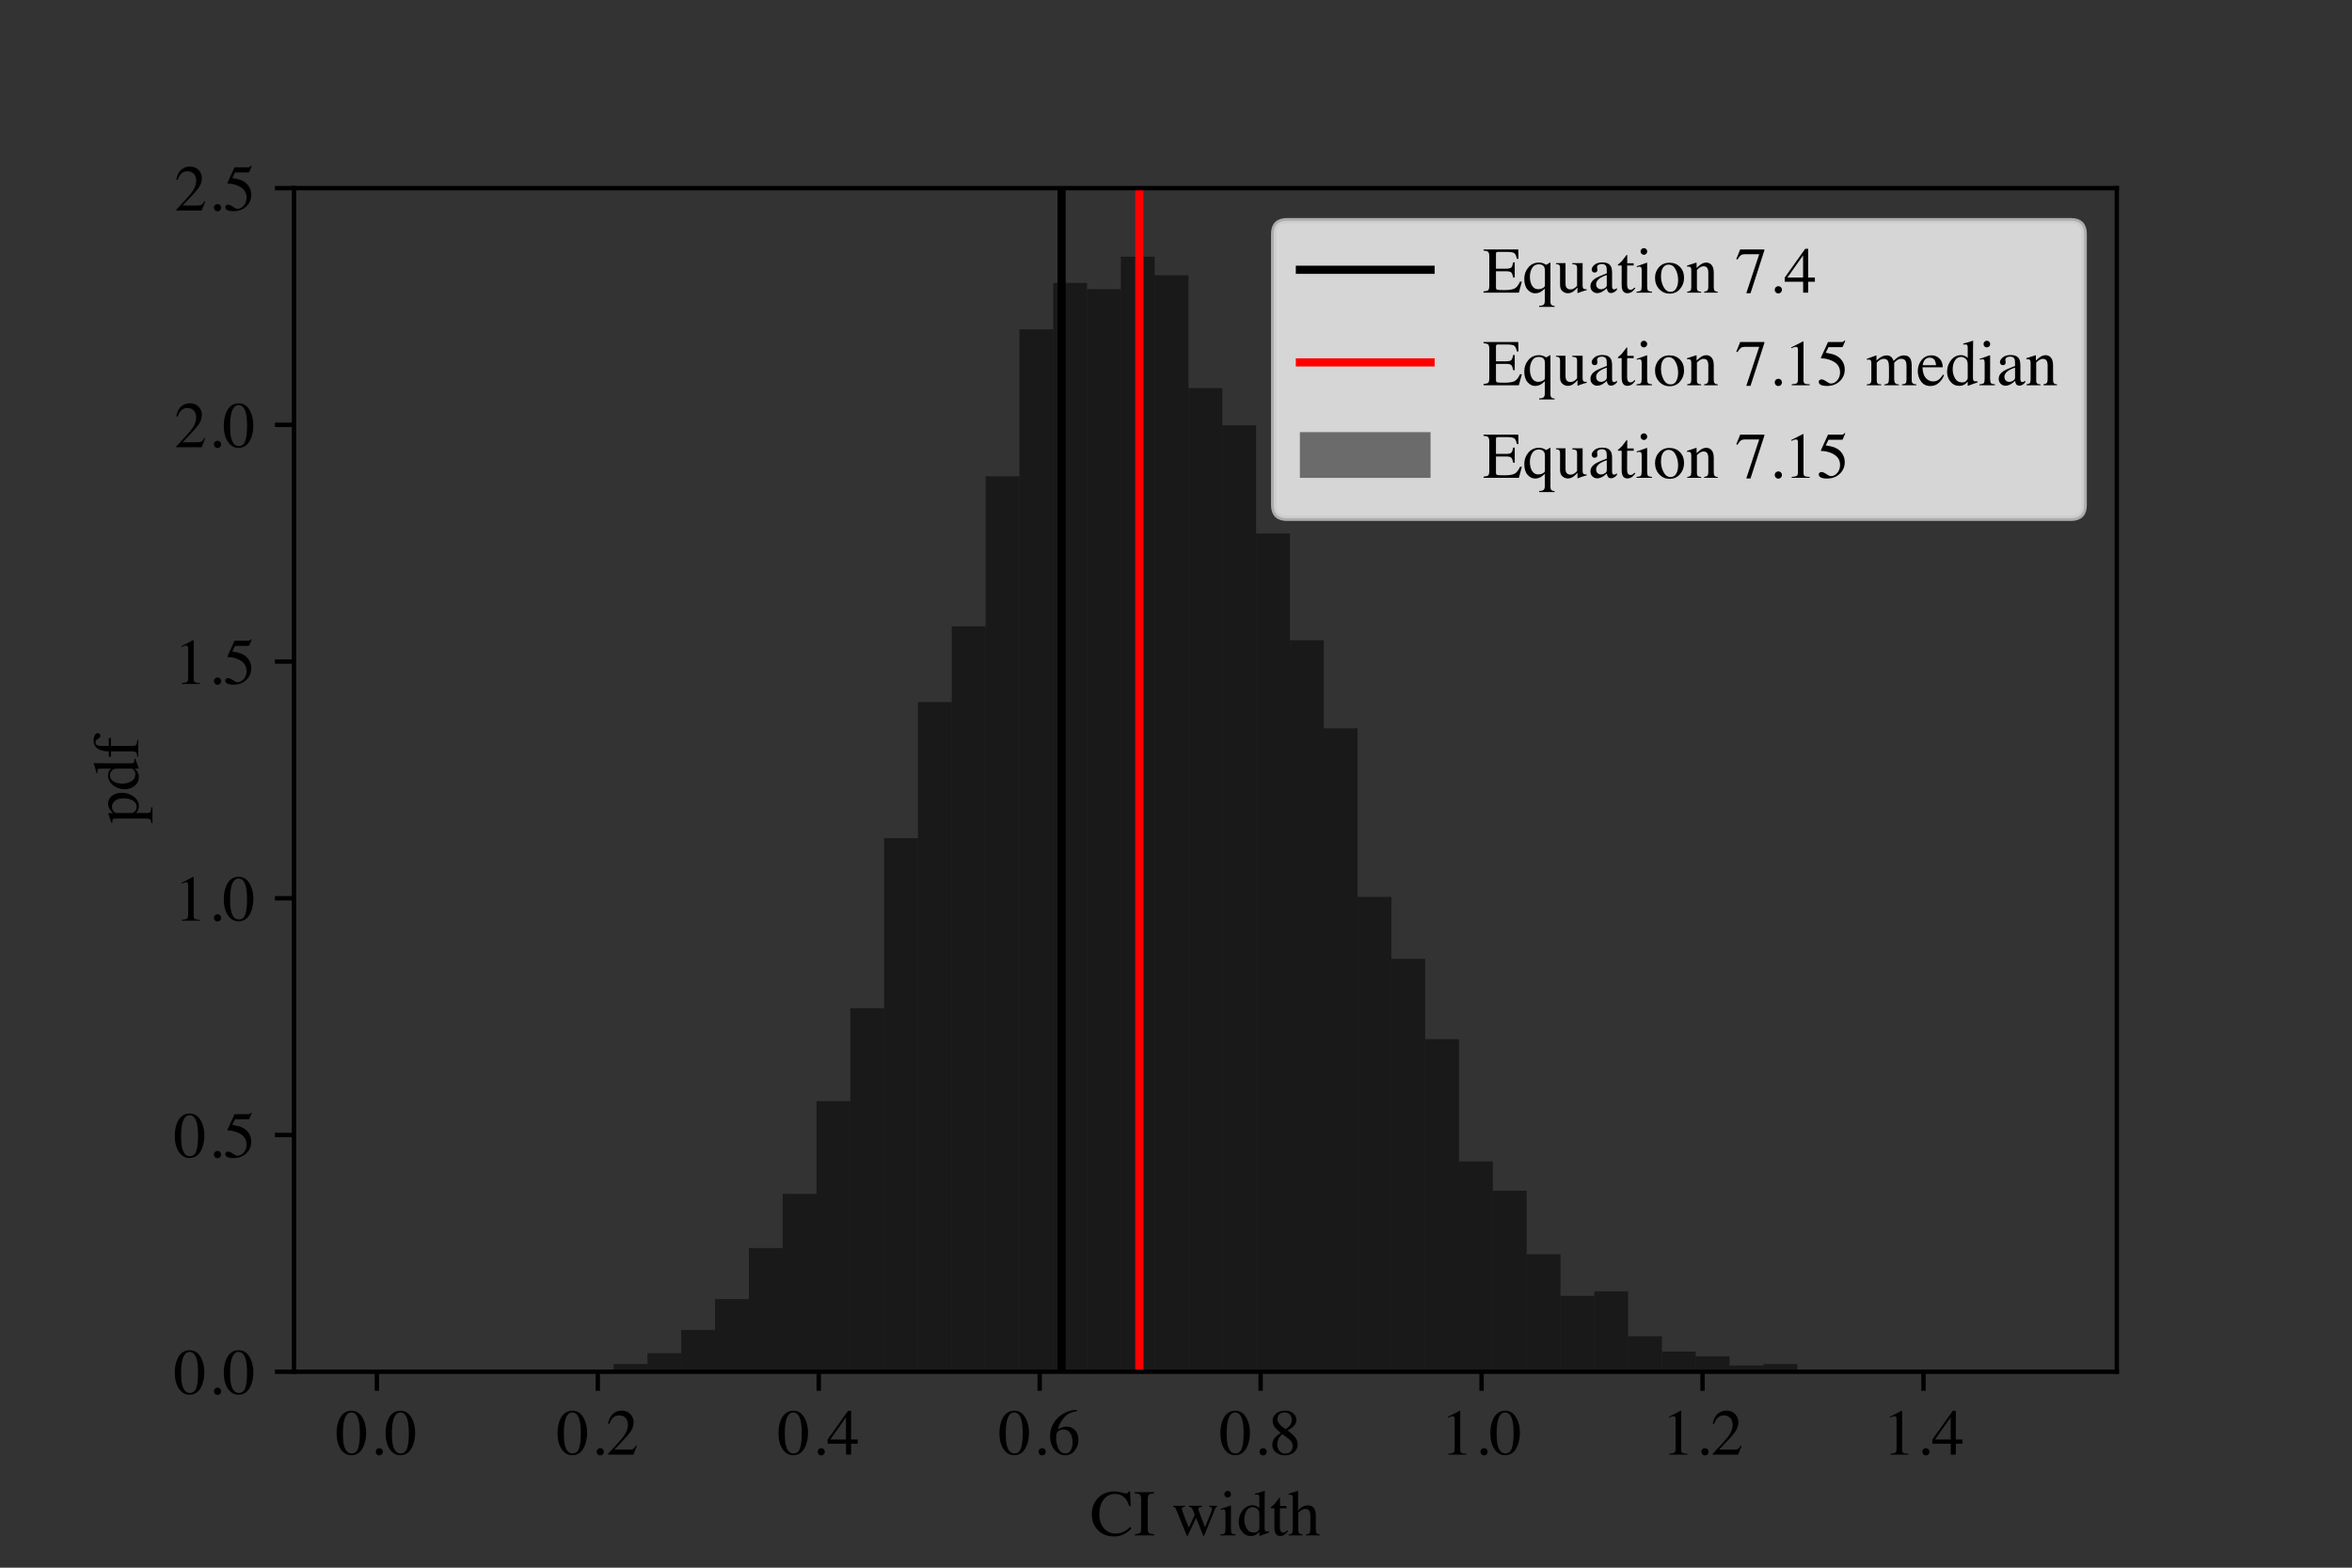 <?xml version="1.0" encoding="utf-8" standalone="no"?>
<!DOCTYPE svg PUBLIC "-//W3C//DTD SVG 1.1//EN"
  "http://www.w3.org/Graphics/SVG/1.1/DTD/svg11.dtd">
<!-- Created with matplotlib (https://matplotlib.org/) -->
<svg height="288pt" version="1.1" viewBox="0 0 432 288" width="432pt" xmlns="http://www.w3.org/2000/svg" xmlns:xlink="http://www.w3.org/1999/xlink">
 <rect x="0" y="0" width="432" height="288" fill="#333333" stroke="none"/>
 <defs>
  <style type="text/css">
*{stroke-linecap:butt;stroke-linejoin:round;}
  </style>
 </defs>
 <g id="figure_1">
  <g id="patch_1">
   <path d="M 0 288 
L 432 288 
L 432 0 
L 0 0 
z
" style="fill:none;"/>
  </g>
  <g id="axes_1">
   <g id="patch_2">
    <path d="M 54 252 
L 388.8 252 
L 388.8 34.56 
L 54 34.56 
z
" style="fill:none;"/>
   </g>
   <g id="patch_3">
    <path clip-path="url(#p2873939b7a)" d="M 69.218 252 
L 75.43 252 
L 75.43 252 
L 69.218 252 
z
" style="opacity:0.5;"/>
   </g>
   <g id="patch_4">
    <path clip-path="url(#p2873939b7a)" d="M 75.43 252 
L 81.641 252 
L 81.641 252 
L 75.43 252 
z
" style="opacity:0.5;"/>
   </g>
   <g id="patch_5">
    <path clip-path="url(#p2873939b7a)" d="M 81.641 252 
L 87.853 252 
L 87.853 252 
L 81.641 252 
z
" style="opacity:0.5;"/>
   </g>
   <g id="patch_6">
    <path clip-path="url(#p2873939b7a)" d="M 87.853 252 
L 94.064 252 
L 94.064 252 
L 87.853 252 
z
" style="opacity:0.5;"/>
   </g>
   <g id="patch_7">
    <path clip-path="url(#p2873939b7a)" d="M 94.064 252 
L 100.276 252 
L 100.276 252 
L 94.064 252 
z
" style="opacity:0.5;"/>
   </g>
   <g id="patch_8">
    <path clip-path="url(#p2873939b7a)" d="M 100.276 252 
L 106.487 252 
L 106.487 251.716 
L 100.276 251.716 
z
" style="opacity:0.5;"/>
   </g>
   <g id="patch_9">
    <path clip-path="url(#p2873939b7a)" d="M 106.487 252 
L 112.699 252 
L 112.699 251.716 
L 106.487 251.716 
z
" style="opacity:0.5;"/>
   </g>
   <g id="patch_10">
    <path clip-path="url(#p2873939b7a)" d="M 112.699 252 
L 118.91 252 
L 118.91 250.579 
L 112.699 250.579 
z
" style="opacity:0.5;"/>
   </g>
   <g id="patch_11">
    <path clip-path="url(#p2873939b7a)" d="M 118.91 252 
L 125.122 252 
L 125.122 248.591 
L 118.91 248.591 
z
" style="opacity:0.5;"/>
   </g>
   <g id="patch_12">
    <path clip-path="url(#p2873939b7a)" d="M 125.122 252 
L 131.333 252 
L 131.333 244.329 
L 125.122 244.329 
z
" style="opacity:0.5;"/>
   </g>
   <g id="patch_13">
    <path clip-path="url(#p2873939b7a)" d="M 131.333 252 
L 137.545 252 
L 137.545 238.646 
L 131.333 238.646 
z
" style="opacity:0.5;"/>
   </g>
   <g id="patch_14">
    <path clip-path="url(#p2873939b7a)" d="M 137.545 252 
L 143.756 252 
L 143.756 229.27 
L 137.545 229.27 
z
" style="opacity:0.5;"/>
   </g>
   <g id="patch_15">
    <path clip-path="url(#p2873939b7a)" d="M 143.756 252 
L 149.968 252 
L 149.968 219.326 
L 143.756 219.326 
z
" style="opacity:0.5;"/>
   </g>
   <g id="patch_16">
    <path clip-path="url(#p2873939b7a)" d="M 149.968 252 
L 156.179 252 
L 156.179 202.279 
L 149.968 202.279 
z
" style="opacity:0.5;"/>
   </g>
   <g id="patch_17">
    <path clip-path="url(#p2873939b7a)" d="M 156.179 252 
L 162.391 252 
L 162.391 185.231 
L 156.179 185.231 
z
" style="opacity:0.5;"/>
   </g>
   <g id="patch_18">
    <path clip-path="url(#p2873939b7a)" d="M 162.391 252 
L 168.602 252 
L 168.602 153.978 
L 162.391 153.978 
z
" style="opacity:0.5;"/>
   </g>
   <g id="patch_19">
    <path clip-path="url(#p2873939b7a)" d="M 168.602 252 
L 174.814 252 
L 174.814 128.975 
L 168.602 128.975 
z
" style="opacity:0.5;"/>
   </g>
   <g id="patch_20">
    <path clip-path="url(#p2873939b7a)" d="M 174.814 252 
L 181.025 252 
L 181.025 115.053 
L 174.814 115.053 
z
" style="opacity:0.5;"/>
   </g>
   <g id="patch_21">
    <path clip-path="url(#p2873939b7a)" d="M 181.025 252 
L 187.237 252 
L 187.237 87.494 
L 181.025 87.494 
z
" style="opacity:0.5;"/>
   </g>
   <g id="patch_22">
    <path clip-path="url(#p2873939b7a)" d="M 187.237 252 
L 193.448 252 
L 193.448 60.502 
L 187.237 60.502 
z
" style="opacity:0.5;"/>
   </g>
   <g id="patch_23">
    <path clip-path="url(#p2873939b7a)" d="M 193.448 252 
L 199.66 252 
L 199.66 51.978 
L 193.448 51.978 
z
" style="opacity:0.5;"/>
   </g>
   <g id="patch_24">
    <path clip-path="url(#p2873939b7a)" d="M 199.66 252 
L 205.871 252 
L 205.871 53.115 
L 199.66 53.115 
z
" style="opacity:0.5;"/>
   </g>
   <g id="patch_25">
    <path clip-path="url(#p2873939b7a)" d="M 205.871 252 
L 212.083 252 
L 212.083 47.148 
L 205.871 47.148 
z
" style="opacity:0.5;"/>
   </g>
   <g id="patch_26">
    <path clip-path="url(#p2873939b7a)" d="M 212.083 252 
L 218.294 252 
L 218.294 50.558 
L 212.083 50.558 
z
" style="opacity:0.5;"/>
   </g>
   <g id="patch_27">
    <path clip-path="url(#p2873939b7a)" d="M 218.294 252 
L 224.506 252 
L 224.506 71.299 
L 218.294 71.299 
z
" style="opacity:0.5;"/>
   </g>
   <g id="patch_28">
    <path clip-path="url(#p2873939b7a)" d="M 224.506 252 
L 230.717 252 
L 230.717 78.118 
L 224.506 78.118 
z
" style="opacity:0.5;"/>
   </g>
   <g id="patch_29">
    <path clip-path="url(#p2873939b7a)" d="M 230.717 252 
L 236.929 252 
L 236.929 98.006 
L 230.717 98.006 
z
" style="opacity:0.5;"/>
   </g>
   <g id="patch_30">
    <path clip-path="url(#p2873939b7a)" d="M 236.929 252 
L 243.14 252 
L 243.14 117.61 
L 236.929 117.61 
z
" style="opacity:0.5;"/>
   </g>
   <g id="patch_31">
    <path clip-path="url(#p2873939b7a)" d="M 243.14 252 
L 249.352 252 
L 249.352 133.805 
L 243.14 133.805 
z
" style="opacity:0.5;"/>
   </g>
   <g id="patch_32">
    <path clip-path="url(#p2873939b7a)" d="M 249.352 252 
L 255.563 252 
L 255.563 164.775 
L 249.352 164.775 
z
" style="opacity:0.5;"/>
   </g>
   <g id="patch_33">
    <path clip-path="url(#p2873939b7a)" d="M 255.563 252 
L 261.775 252 
L 261.775 176.14 
L 255.563 176.14 
z
" style="opacity:0.5;"/>
   </g>
   <g id="patch_34">
    <path clip-path="url(#p2873939b7a)" d="M 261.775 252 
L 267.986 252 
L 267.986 190.914 
L 261.775 190.914 
z
" style="opacity:0.5;"/>
   </g>
   <g id="patch_35">
    <path clip-path="url(#p2873939b7a)" d="M 267.986 252 
L 274.198 252 
L 274.198 213.359 
L 267.986 213.359 
z
" style="opacity:0.5;"/>
   </g>
   <g id="patch_36">
    <path clip-path="url(#p2873939b7a)" d="M 274.198 252 
L 280.409 252 
L 280.409 218.758 
L 274.198 218.758 
z
" style="opacity:0.5;"/>
   </g>
   <g id="patch_37">
    <path clip-path="url(#p2873939b7a)" d="M 280.409 252 
L 286.621 252 
L 286.621 230.407 
L 280.409 230.407 
z
" style="opacity:0.5;"/>
   </g>
   <g id="patch_38">
    <path clip-path="url(#p2873939b7a)" d="M 286.621 252 
L 292.832 252 
L 292.832 238.078 
L 286.621 238.078 
z
" style="opacity:0.5;"/>
   </g>
   <g id="patch_39">
    <path clip-path="url(#p2873939b7a)" d="M 292.832 252 
L 299.044 252 
L 299.044 237.226 
L 292.832 237.226 
z
" style="opacity:0.5;"/>
   </g>
   <g id="patch_40">
    <path clip-path="url(#p2873939b7a)" d="M 299.044 252 
L 305.255 252 
L 305.255 245.465 
L 299.044 245.465 
z
" style="opacity:0.5;"/>
   </g>
   <g id="patch_41">
    <path clip-path="url(#p2873939b7a)" d="M 305.255 252 
L 311.467 252 
L 311.467 248.306 
L 305.255 248.306 
z
" style="opacity:0.5;"/>
   </g>
   <g id="patch_42">
    <path clip-path="url(#p2873939b7a)" d="M 311.467 252 
L 317.678 252 
L 317.678 249.159 
L 311.467 249.159 
z
" style="opacity:0.5;"/>
   </g>
   <g id="patch_43">
    <path clip-path="url(#p2873939b7a)" d="M 317.678 252 
L 323.89 252 
L 323.89 250.864 
L 317.678 250.864 
z
" style="opacity:0.5;"/>
   </g>
   <g id="patch_44">
    <path clip-path="url(#p2873939b7a)" d="M 323.89 252 
L 330.101 252 
L 330.101 250.579 
L 323.89 250.579 
z
" style="opacity:0.5;"/>
   </g>
   <g id="patch_45">
    <path clip-path="url(#p2873939b7a)" d="M 330.101 252 
L 336.313 252 
L 336.313 252 
L 330.101 252 
z
" style="opacity:0.5;"/>
   </g>
   <g id="patch_46">
    <path clip-path="url(#p2873939b7a)" d="M 336.313 252 
L 342.524 252 
L 342.524 251.716 
L 336.313 251.716 
z
" style="opacity:0.5;"/>
   </g>
   <g id="patch_47">
    <path clip-path="url(#p2873939b7a)" d="M 342.524 252 
L 348.736 252 
L 348.736 251.716 
L 342.524 251.716 
z
" style="opacity:0.5;"/>
   </g>
   <g id="patch_48">
    <path clip-path="url(#p2873939b7a)" d="M 348.736 252 
L 354.947 252 
L 354.947 252 
L 348.736 252 
z
" style="opacity:0.5;"/>
   </g>
   <g id="patch_49">
    <path clip-path="url(#p2873939b7a)" d="M 354.947 252 
L 361.159 252 
L 361.159 252 
L 354.947 252 
z
" style="opacity:0.5;"/>
   </g>
   <g id="patch_50">
    <path clip-path="url(#p2873939b7a)" d="M 361.159 252 
L 367.37 252 
L 367.37 252 
L 361.159 252 
z
" style="opacity:0.5;"/>
   </g>
   <g id="patch_51">
    <path clip-path="url(#p2873939b7a)" d="M 367.37 252 
L 373.582 252 
L 373.582 252 
L 367.37 252 
z
" style="opacity:0.5;"/>
   </g>
   <g id="matplotlib.axis_1">
    <g id="xtick_1">
     <g id="line2d_1">
      <defs>
       <path d="M 0 0 
L 0 3.5 
" id="m69e6b92bee" style="stroke:#000000;stroke-width:0.8;"/>
      </defs>
      <g>
       <use style="stroke:#000000;stroke-width:0.8;" x="69.218" xlink:href="#m69e6b92bee" y="252"/>
      </g>
     </g>
     <g id="text_1">
      <!-- 0.0 -->
      <defs>
       <path d="M 23.922 1.812 
Q 31.109 1.812 33.781 9.672 
Q 36.469 17.531 36.469 32.422 
Q 36.469 44.281 34.859 51.375 
Q 31.844 64.547 23.531 64.547 
Q 15.234 64.547 12.156 50.984 
Q 10.547 43.75 10.547 31.938 
Q 10.547 20.844 12.203 14.203 
Q 15.328 1.812 23.922 1.812 
z
M 23.781 67.188 
Q 35.016 67.188 41.219 55.422 
Q 46.141 45.906 46.141 33.547 
Q 46.141 23.828 43.109 15.234 
Q 37.406 -0.922 23.344 -0.922 
Q 13.719 -0.922 7.516 7.812 
Q 0.875 17.141 0.875 33.156 
Q 0.875 45.75 5.328 54.828 
Q 11.328 67.188 23.781 67.188 
z
" id="Times-Roman-48"/>
       <path d="M 16.312 -1.172 
Q 13.969 -1.172 12.359 0.453 
Q 10.75 2.094 10.75 4.391 
Q 10.75 6.688 12.375 8.297 
Q 14.016 9.906 16.312 9.906 
Q 18.609 9.906 20.219 8.297 
Q 21.828 6.688 21.828 4.391 
Q 21.828 2.094 20.234 0.453 
Q 18.656 -1.172 16.312 -1.172 
z
" id="Times-Roman-46"/>
      </defs>
      <g transform="translate(61.718 267.228)scale(0.12 -0.12)">
       <use xlink:href="#Times-Roman-48"/>
       <use x="50" xlink:href="#Times-Roman-46"/>
       <use x="75" xlink:href="#Times-Roman-48"/>
      </g>
     </g>
    </g>
    <g id="xtick_2">
     <g id="line2d_2">
      <g>
       <use style="stroke:#000000;stroke-width:0.8;" x="109.8" xlink:href="#m69e6b92bee" y="252"/>
      </g>
     </g>
     <g id="text_2">
      <!-- 0.2 -->
      <defs>
       <path d="M 2.984 1.125 
Q 20.844 19.672 27.234 28.359 
Q 33.641 37.062 33.641 45.312 
Q 33.641 52.547 29.734 56.328 
Q 25.828 60.109 20.406 60.109 
Q 13.719 60.109 9.578 55.219 
Q 7.281 52.547 5.172 46.969 
L 3.078 47.406 
Q 5.516 58.641 11.344 63.016 
Q 17.188 67.391 23.875 67.391 
Q 32.125 67.391 37.219 62.188 
Q 42.328 56.984 42.328 49.469 
Q 42.328 41.453 36.812 34.031 
Q 31.297 26.609 12.844 7.625 
L 35.25 7.625 
Q 39.938 7.625 41.844 8.734 
Q 43.75 9.859 46.141 14.203 
L 47.406 13.625 
L 42 0 
L 2.984 0 
z
" id="Times-Roman-50"/>
      </defs>
      <g transform="translate(102.3 267.228)scale(0.12 -0.12)">
       <use xlink:href="#Times-Roman-48"/>
       <use x="50" xlink:href="#Times-Roman-46"/>
       <use x="75" xlink:href="#Times-Roman-50"/>
      </g>
     </g>
    </g>
    <g id="xtick_3">
     <g id="line2d_3">
      <g>
       <use style="stroke:#000000;stroke-width:0.8;" x="150.382" xlink:href="#m69e6b92bee" y="252"/>
      </g>
     </g>
     <g id="text_3">
      <!-- 0.4 -->
      <defs>
       <path d="M 29.156 57.031 
L 5.172 23.141 
L 29.156 23.141 
z
M 32.375 67.094 
L 37.016 67.094 
L 37.016 23.141 
L 47.219 23.141 
L 47.219 16.656 
L 37.016 16.656 
L 37.016 0 
L 29.25 0 
L 29.25 16.656 
L 1.125 16.656 
L 1.125 23.141 
z
" id="Times-Roman-52"/>
      </defs>
      <g transform="translate(142.882 267.228)scale(0.12 -0.12)">
       <use xlink:href="#Times-Roman-48"/>
       <use x="50" xlink:href="#Times-Roman-46"/>
       <use x="75" xlink:href="#Times-Roman-52"/>
      </g>
     </g>
    </g>
    <g id="xtick_4">
     <g id="line2d_4">
      <g>
       <use style="stroke:#000000;stroke-width:0.8;" x="190.964" xlink:href="#m69e6b92bee" y="252"/>
      </g>
     </g>
     <g id="text_4">
      <!-- 0.6 -->
      <defs>
       <path d="M 46.781 22.219 
Q 46.781 13.281 41.031 6.094 
Q 35.297 -1.078 26.125 -1.078 
Q 17.531 -1.078 10.469 6.984 
Q 3.422 15.047 3.422 28.422 
Q 3.422 45.656 17.094 58.016 
Q 29.297 68.359 44.531 68.359 
L 44.781 66.75 
Q 38.672 65.625 34.25 63.688 
Q 29.828 61.766 26.375 58.297 
Q 22.797 54.781 19.672 49.359 
Q 16.547 43.953 15.375 38.625 
Q 18.406 40.484 20.609 41.359 
Q 24.516 42.922 28.469 42.922 
Q 36.234 42.922 41.5 37.547 
Q 46.781 32.172 46.781 22.219 
z
M 37.844 18.453 
Q 37.844 24.953 35.797 29.984 
Q 32.375 38.375 24.172 38.375 
Q 16.609 38.375 14.109 33.891 
Q 12.641 31.25 12.641 25.094 
Q 12.641 17.141 16.031 9.516 
Q 19.438 1.906 26.766 1.906 
Q 32.562 1.906 35.203 6.859 
Q 37.844 11.812 37.844 18.453 
z
" id="Times-Roman-54"/>
      </defs>
      <g transform="translate(183.464 267.228)scale(0.12 -0.12)">
       <use xlink:href="#Times-Roman-48"/>
       <use x="50" xlink:href="#Times-Roman-46"/>
       <use x="75" xlink:href="#Times-Roman-54"/>
      </g>
     </g>
    </g>
    <g id="xtick_5">
     <g id="line2d_5">
      <g>
       <use style="stroke:#000000;stroke-width:0.8;" x="231.545" xlink:href="#m69e6b92bee" y="252"/>
      </g>
     </g>
     <g id="text_5">
      <!-- 0.8 -->
      <defs>
       <path d="M 25.141 1.656 
Q 30.766 1.656 33.641 4.781 
Q 36.531 7.906 36.531 12.594 
Q 36.531 17.922 33.469 21.219 
Q 30.422 24.516 20.953 31.203 
Q 16.75 28.562 14.844 24.359 
Q 12.938 20.172 12.938 16.266 
Q 12.938 9.578 16.375 5.609 
Q 19.828 1.656 25.141 1.656 
z
M 25.781 38.969 
Q 30.375 42.188 32.125 44.391 
Q 35.156 48.141 35.156 53.469 
Q 35.156 58.109 32.297 61.344 
Q 29.438 64.594 23.641 64.594 
Q 19.141 64.594 16.203 61.766 
Q 13.281 58.938 13.281 54.891 
Q 13.281 50.297 16.719 46.359 
Q 20.172 42.438 25.781 38.969 
z
M 18.266 33.297 
Q 11.812 38.484 9.469 41.547 
Q 5.859 46.234 5.859 51.906 
Q 5.859 58.344 11.203 62.828 
Q 16.547 67.328 25.094 67.328 
Q 32.953 67.328 37.594 63.078 
Q 42.234 58.844 42.234 53.219 
Q 42.234 47.516 37.5 42.969 
Q 34.766 40.375 28.656 37.016 
Q 36.969 30.859 40.547 26.297 
Q 44.141 21.734 44.141 15.531 
Q 44.141 8.5 38.844 3.703 
Q 33.547 -1.078 24.656 -1.078 
Q 16.703 -1.078 11.016 3.344 
Q 5.328 7.766 5.328 14.984 
Q 5.328 21.188 9.281 25.922 
Q 11.859 29 18.266 33.297 
z
" id="Times-Roman-56"/>
      </defs>
      <g transform="translate(224.045 267.228)scale(0.12 -0.12)">
       <use xlink:href="#Times-Roman-48"/>
       <use x="50" xlink:href="#Times-Roman-46"/>
       <use x="75" xlink:href="#Times-Roman-56"/>
      </g>
     </g>
    </g>
    <g id="xtick_6">
     <g id="line2d_6">
      <g>
       <use style="stroke:#000000;stroke-width:0.8;" x="272.127" xlink:href="#m69e6b92bee" y="252"/>
      </g>
     </g>
     <g id="text_6">
      <!-- 1.0 -->
      <defs>
       <path d="M 29.594 67.094 
Q 29.781 66.844 29.797 66.719 
Q 29.828 66.609 29.828 66.156 
L 29.828 7.375 
Q 29.828 3.609 31.828 2.578 
Q 33.844 1.562 39.312 1.375 
L 39.312 0 
L 11.766 0 
L 11.766 1.469 
Q 17.672 1.766 19.484 3.078 
Q 21.297 4.391 21.297 8.797 
L 21.297 54 
Q 21.297 56.344 20.703 57.562 
Q 20.125 58.797 18.172 58.797 
Q 16.891 58.797 14.859 58.078 
Q 12.844 57.375 11.078 56.594 
L 11.078 57.953 
L 29 67.094 
L 29.594 67.094 
z
" id="Times-Roman-49"/>
      </defs>
      <g transform="translate(264.627 267.228)scale(0.12 -0.12)">
       <use xlink:href="#Times-Roman-49"/>
       <use x="50" xlink:href="#Times-Roman-46"/>
       <use x="75" xlink:href="#Times-Roman-48"/>
      </g>
     </g>
    </g>
    <g id="xtick_7">
     <g id="line2d_7">
      <g>
       <use style="stroke:#000000;stroke-width:0.8;" x="312.709" xlink:href="#m69e6b92bee" y="252"/>
      </g>
     </g>
     <g id="text_7">
      <!-- 1.2 -->
      <g transform="translate(305.209 267.228)scale(0.12 -0.12)">
       <use xlink:href="#Times-Roman-49"/>
       <use x="50" xlink:href="#Times-Roman-46"/>
       <use x="75" xlink:href="#Times-Roman-50"/>
      </g>
     </g>
    </g>
    <g id="xtick_8">
     <g id="line2d_8">
      <g>
       <use style="stroke:#000000;stroke-width:0.8;" x="353.291" xlink:href="#m69e6b92bee" y="252"/>
      </g>
     </g>
     <g id="text_8">
      <!-- 1.4 -->
      <g transform="translate(345.791 267.228)scale(0.12 -0.12)">
       <use xlink:href="#Times-Roman-49"/>
       <use x="50" xlink:href="#Times-Roman-46"/>
       <use x="75" xlink:href="#Times-Roman-52"/>
      </g>
     </g>
    </g>
    <g id="text_9">
     <!-- CI width -->
     <defs>
      <path d="M 37.016 67.328 
Q 42.438 67.328 48.141 65.719 
Q 53.859 64.109 54.547 64.109 
Q 55.953 64.109 57.219 64.891 
Q 58.5 65.672 58.984 67.328 
L 61.078 67.328 
L 62.016 44.875 
L 59.719 44.875 
Q 57.719 51.562 54.5 55.672 
Q 48.344 63.375 37.938 63.375 
Q 27.438 63.375 20.766 55.078 
Q 14.109 46.781 14.109 32.234 
Q 14.109 18.844 21.109 10.859 
Q 28.125 2.875 38.875 2.875 
Q 46.625 2.875 53.172 6.594 
Q 56.938 8.688 61.422 12.938 
L 63.281 11.078 
Q 59.969 6.891 55.031 3.719 
Q 46.625 -1.656 36.812 -1.656 
Q 20.703 -1.656 11.234 8.641 
Q 2.484 18.172 2.484 32.422 
Q 2.484 47.016 11.719 56.938 
Q 21.438 67.328 37.016 67.328 
z
M 36.672 67.328 
z
" id="Times-Roman-67"/>
      <path d="M 1.609 1.812 
Q 7.719 2.25 9.516 3.641 
Q 11.328 5.031 11.328 10.844 
L 11.328 55.328 
Q 11.328 60.844 9.516 62.422 
Q 7.719 64.016 1.609 64.312 
L 1.609 66.156 
L 31.203 66.156 
L 31.203 64.312 
Q 25.094 64.016 23.281 62.422 
Q 21.484 60.844 21.484 55.328 
L 21.484 10.844 
Q 21.484 5.031 23.281 3.641 
Q 25.094 2.25 31.203 1.812 
L 31.203 0 
L 1.609 0 
z
M 16.406 66.156 
z
" id="Times-Roman-73"/>
      <path id="Times-Roman-32"/>
      <path d="M 46.484 43.844 
Q 43.562 43.5 42.141 42.859 
Q 40.719 42.234 40.719 40.328 
Q 40.719 39.312 41.031 38.203 
Q 41.359 37.109 41.891 35.641 
L 50.781 12.453 
L 59.469 33.641 
Q 60.062 35.016 60.734 37.234 
Q 61.422 39.453 61.422 40.578 
Q 61.422 42.391 60.297 43.016 
Q 59.188 43.656 57.031 43.953 
L 57.031 45.359 
L 69.438 45.359 
L 69.438 43.953 
Q 68.219 43.703 67.438 42.766 
Q 66.656 41.844 65.234 38.375 
L 49.609 -0.141 
Q 49.422 -0.594 49.266 -0.781 
Q 49.125 -0.984 48.828 -0.984 
Q 48.25 -0.688 48.141 -0.484 
L 37.109 26.812 
L 24.266 -0.391 
Q 24.172 -0.641 24 -0.812 
Q 23.828 -0.984 23.578 -0.984 
Q 23 -0.688 22.906 -0.484 
L 8.297 35.5 
Q 5.906 41.406 5.125 42.453 
Q 4.344 43.5 2.047 43.844 
L 2.047 45.359 
L 20.125 45.359 
L 20.125 43.844 
Q 17.875 43.656 16.672 43.047 
Q 15.484 42.438 15.484 40.438 
Q 15.484 39.016 17.484 33.5 
Q 18.656 30.328 20.453 25.781 
L 26.031 11.922 
L 34.812 30.766 
L 34.906 31.344 
Q 34.906 32.328 33.859 34.984 
Q 32.812 37.641 31.844 39.75 
Q 30.859 41.938 29.609 42.797 
Q 28.375 43.656 26.125 43.844 
L 26.125 45.359 
L 46.484 45.359 
z
" id="Times-Roman-119"/>
      <path d="M 8.203 63.031 
Q 8.203 65.141 9.672 66.656 
Q 11.141 68.172 13.281 68.172 
Q 15.375 68.172 16.859 66.672 
Q 18.359 65.188 18.359 63.031 
Q 18.359 60.938 16.859 59.438 
Q 15.375 57.953 13.281 57.953 
Q 11.141 57.953 9.672 59.438 
Q 8.203 60.938 8.203 63.031 
z
M 1.953 1.375 
Q 7.172 1.859 8.531 3.141 
Q 9.906 4.438 9.906 10.156 
L 9.906 33.453 
Q 9.906 36.625 9.469 37.844 
Q 8.734 39.844 6.391 39.844 
Q 5.859 39.844 5.344 39.75 
Q 4.828 39.656 2.391 38.969 
L 2.391 40.484 
L 4.5 41.156 
Q 13.031 43.953 16.406 45.359 
Q 17.781 45.953 18.172 45.953 
Q 18.266 45.609 18.266 45.219 
L 18.266 10.156 
Q 18.266 4.594 19.609 3.172 
Q 20.953 1.766 25.688 1.375 
L 25.688 0 
L 1.953 0 
z
" id="Times-Roman-105"/>
      <path d="M 23.688 46.141 
Q 27.25 46.141 30.219 44.578 
Q 32.172 43.562 33.984 41.75 
L 33.984 57.281 
Q 33.984 60.25 33.328 61.375 
Q 32.672 62.5 30.172 62.5 
Q 29.594 62.5 29.156 62.453 
Q 28.719 62.406 27.203 62.25 
L 27.203 63.875 
L 31.203 64.891 
Q 33.406 65.484 35.594 66.109 
Q 37.797 66.75 39.453 67.328 
Q 40.234 67.578 42.047 68.266 
L 42.328 68.172 
L 42.234 63.031 
Q 42.188 60.25 42.141 57.297 
Q 42.094 54.344 42.094 51.469 
L 42 11.578 
Q 42 8.406 42.781 7.125 
Q 43.562 5.859 46.922 5.859 
Q 47.469 5.859 48 5.875 
Q 48.531 5.906 49.078 6 
L 49.078 4.391 
Q 48.781 4.297 42 1.953 
L 34.328 -0.922 
L 33.984 -0.484 
L 33.984 5.516 
Q 31.25 2.547 29.25 1.266 
Q 25.688 -0.922 21 -0.922 
Q 12.703 -0.922 7.547 5.5 
Q 2.391 11.922 2.391 20.359 
Q 2.391 30.953 8.562 38.547 
Q 14.75 46.141 23.688 46.141 
z
M 25.484 4.344 
Q 29.297 4.344 31.641 6.594 
Q 33.984 8.844 33.984 10.844 
L 33.984 31.781 
Q 33.984 38.141 30.594 40.75 
Q 27.203 43.359 23.969 43.359 
Q 17.828 43.359 14.406 37.906 
Q 10.984 32.469 10.984 24.516 
Q 10.984 16.656 14.625 10.5 
Q 18.266 4.344 25.484 4.344 
z
" id="Times-Roman-100"/>
      <path d="M 25.438 45.016 
L 25.438 41.5 
L 15.484 41.5 
L 15.375 13.375 
Q 15.375 9.672 16.016 7.766 
Q 17.188 4.391 20.609 4.391 
Q 22.359 4.391 23.656 5.219 
Q 24.953 6.062 26.609 7.859 
L 27.875 6.781 
L 26.812 5.328 
Q 24.266 1.906 21.438 0.484 
Q 18.609 -0.922 15.969 -0.922 
Q 10.203 -0.922 8.156 4.203 
Q 7.031 6.984 7.031 11.922 
L 7.031 41.5 
L 1.703 41.5 
Q 1.469 41.656 1.344 41.797 
Q 1.219 41.938 1.219 42.188 
Q 1.219 42.672 1.438 42.938 
Q 1.656 43.219 2.828 44.188 
Q 6.203 46.969 7.688 48.703 
Q 9.188 50.438 14.703 57.859 
Q 15.328 57.859 15.453 57.766 
Q 15.578 57.672 15.578 57.031 
L 15.578 45.016 
z
" id="Times-Roman-116"/>
      <path d="M 0.875 1.375 
Q 4.891 1.906 6.125 3.344 
Q 7.375 4.781 7.375 10.156 
L 7.375 57.031 
Q 7.375 59.766 6.656 61.062 
Q 5.953 62.359 3.219 62.359 
Q 2.688 62.359 2.172 62.281 
Q 1.656 62.203 1.031 62.109 
L 1.031 63.875 
Q 3.172 64.5 6.312 65.406 
Q 9.469 66.312 10.688 66.703 
L 15.375 68.172 
L 15.484 67.828 
L 15.484 37.844 
Q 18.562 41.359 20.953 43.016 
Q 25.25 45.953 30.219 45.953 
Q 38.141 45.953 41.016 39.312 
Q 42.578 35.797 42.578 30.078 
L 42.578 10.156 
Q 42.578 4.984 43.766 3.422 
Q 44.969 1.859 48.688 1.375 
L 48.688 0 
L 27.547 0 
L 27.547 1.375 
Q 31.781 1.953 33 3.359 
Q 34.234 4.781 34.234 10.156 
L 34.234 29.938 
Q 34.234 34.672 32.641 37.594 
Q 31.062 40.531 26.656 40.531 
Q 22.859 40.531 19.281 37.797 
Q 15.719 35.062 15.719 34.234 
L 15.719 10.156 
Q 15.719 4.688 16.984 3.312 
Q 18.266 1.953 22.406 1.375 
L 22.406 0 
L 0.875 0 
z
" id="Times-Roman-104"/>
     </defs>
     <g transform="translate(200.233 282.069)scale(0.12 -0.12)">
      <use xlink:href="#Times-Roman-67"/>
      <use x="66.699" xlink:href="#Times-Roman-73"/>
      <use x="100" xlink:href="#Times-Roman-32"/>
      <use x="125" xlink:href="#Times-Roman-119"/>
      <use x="197.217" xlink:href="#Times-Roman-105"/>
      <use x="225" xlink:href="#Times-Roman-100"/>
      <use x="275" xlink:href="#Times-Roman-116"/>
      <use x="302.783" xlink:href="#Times-Roman-104"/>
     </g>
    </g>
   </g>
   <g id="matplotlib.axis_2">
    <g id="ytick_1">
     <g id="line2d_9">
      <defs>
       <path d="M 0 0 
L -3.5 0 
" id="mc894c5df11" style="stroke:#000000;stroke-width:0.8;"/>
      </defs>
      <g>
       <use style="stroke:#000000;stroke-width:0.8;" x="54" xlink:href="#mc894c5df11" y="252"/>
      </g>
     </g>
     <g id="text_10">
      <!-- 0.0 -->
      <g transform="translate(32 256.114)scale(0.12 -0.12)">
       <use xlink:href="#Times-Roman-48"/>
       <use x="50" xlink:href="#Times-Roman-46"/>
       <use x="75" xlink:href="#Times-Roman-48"/>
      </g>
     </g>
    </g>
    <g id="ytick_2">
     <g id="line2d_10">
      <g>
       <use style="stroke:#000000;stroke-width:0.8;" x="54" xlink:href="#mc894c5df11" y="208.512"/>
      </g>
     </g>
     <g id="text_11">
      <!-- 0.5 -->
      <defs>
       <path d="M 7.469 8.938 
Q 10.25 8.938 14.766 5.781 
Q 19.281 2.641 21.734 2.641 
Q 27.344 2.641 31.547 7.594 
Q 35.75 12.547 35.75 19.781 
Q 35.75 32.422 22.266 37.984 
Q 14.797 41.062 8.344 41.062 
Q 7.281 41.062 7 41.141 
Q 6.734 41.219 6.344 41.656 
Q 6.453 42.047 6.516 42.312 
Q 6.594 42.578 6.688 42.828 
L 17.328 66.156 
L 38.281 66.156 
Q 39.844 66.156 40.688 66.688 
Q 41.547 67.234 42.922 68.703 
L 43.703 68.016 
L 39.891 58.984 
Q 39.703 58.547 38.812 58.422 
Q 37.938 58.297 36.922 58.297 
L 18.016 58.297 
L 13.875 49.75 
Q 21.875 48.391 25.594 47.172 
Q 31.688 45.125 35.797 41.109 
Q 39.312 37.641 41.109 33.312 
Q 42.922 29 42.922 24.172 
Q 42.922 13.375 35.234 6.141 
Q 27.547 -1.078 15.766 -1.078 
Q 10.984 -1.078 8.062 -0.141 
Q 3.172 1.375 3.172 5.281 
Q 3.172 6.734 4.219 7.828 
Q 5.281 8.938 7.469 8.938 
z
" id="Times-Roman-53"/>
      </defs>
      <g transform="translate(32 212.626)scale(0.12 -0.12)">
       <use xlink:href="#Times-Roman-48"/>
       <use x="50" xlink:href="#Times-Roman-46"/>
       <use x="75" xlink:href="#Times-Roman-53"/>
      </g>
     </g>
    </g>
    <g id="ytick_3">
     <g id="line2d_11">
      <g>
       <use style="stroke:#000000;stroke-width:0.8;" x="54" xlink:href="#mc894c5df11" y="165.024"/>
      </g>
     </g>
     <g id="text_12">
      <!-- 1.0 -->
      <g transform="translate(32 169.138)scale(0.12 -0.12)">
       <use xlink:href="#Times-Roman-49"/>
       <use x="50" xlink:href="#Times-Roman-46"/>
       <use x="75" xlink:href="#Times-Roman-48"/>
      </g>
     </g>
    </g>
    <g id="ytick_4">
     <g id="line2d_12">
      <g>
       <use style="stroke:#000000;stroke-width:0.8;" x="54" xlink:href="#mc894c5df11" y="121.536"/>
      </g>
     </g>
     <g id="text_13">
      <!-- 1.5 -->
      <g transform="translate(32 125.65)scale(0.12 -0.12)">
       <use xlink:href="#Times-Roman-49"/>
       <use x="50" xlink:href="#Times-Roman-46"/>
       <use x="75" xlink:href="#Times-Roman-53"/>
      </g>
     </g>
    </g>
    <g id="ytick_5">
     <g id="line2d_13">
      <g>
       <use style="stroke:#000000;stroke-width:0.8;" x="54" xlink:href="#mc894c5df11" y="78.048"/>
      </g>
     </g>
     <g id="text_14">
      <!-- 2.0 -->
      <g transform="translate(32 82.162)scale(0.12 -0.12)">
       <use xlink:href="#Times-Roman-50"/>
       <use x="50" xlink:href="#Times-Roman-46"/>
       <use x="75" xlink:href="#Times-Roman-48"/>
      </g>
     </g>
    </g>
    <g id="ytick_6">
     <g id="line2d_14">
      <g>
       <use style="stroke:#000000;stroke-width:0.8;" x="54" xlink:href="#mc894c5df11" y="34.56"/>
      </g>
     </g>
     <g id="text_15">
      <!-- 2.5 -->
      <g transform="translate(32 38.674)scale(0.12 -0.12)">
       <use xlink:href="#Times-Roman-50"/>
       <use x="50" xlink:href="#Times-Roman-46"/>
       <use x="75" xlink:href="#Times-Roman-53"/>
      </g>
     </g>
    </g>
    <g id="text_16">
     <!-- pdf -->
     <defs>
      <path d="M 15.969 8.984 
Q 17.234 5.672 19.75 4.031 
Q 22.266 2.391 25.688 2.391 
Q 30.953 2.391 34.688 7.641 
Q 38.422 12.891 38.422 22.266 
Q 38.422 31.25 34.547 35.688 
Q 30.672 40.141 25.531 40.141 
Q 21.922 40.141 18.938 37.906 
Q 15.969 35.688 15.969 33.547 
L 15.969 8.984 
z
M 0.438 -20.172 
Q 5.031 -19.875 6.266 -18.203 
Q 7.516 -16.547 7.516 -12.984 
L 7.516 33.891 
Q 7.516 37.594 6.609 38.641 
Q 5.719 39.703 3.219 39.703 
Q 2.688 39.703 2.219 39.641 
Q 1.766 39.594 0.875 39.453 
L 0.875 41.062 
L 5.516 42.578 
Q 5.766 42.625 15.328 45.953 
Q 15.578 45.953 15.703 45.734 
Q 15.828 45.516 15.828 45.219 
L 15.828 38.625 
Q 19.047 41.844 21.484 43.406 
Q 25.875 46.141 30.516 46.141 
Q 37.25 46.141 42.109 40.406 
Q 46.969 34.672 46.969 24.703 
Q 46.969 14.938 41.125 6.969 
Q 35.297 -0.984 26.469 -0.984 
Q 23.734 -0.984 21.734 -0.297 
Q 18.609 0.734 15.969 3.469 
L 15.969 -12.5 
Q 15.969 -17.438 17.578 -18.547 
Q 19.188 -19.672 24.609 -20.062 
L 24.609 -21.781 
L 0.438 -21.781 
z
" id="Times-Roman-112"/>
      <path d="M 1.953 1.375 
Q 7.125 1.609 8.766 3.297 
Q 10.406 4.984 10.406 10.406 
L 10.406 41.75 
L 2.047 41.75 
L 2.047 45.016 
L 10.406 45.016 
Q 10.406 52.734 12.5 58.062 
Q 16.5 68.266 27.203 68.266 
Q 31.5 68.266 34.891 66.547 
Q 38.281 64.844 38.281 61.969 
Q 38.281 60.359 37.109 59.078 
Q 35.938 57.812 34.281 57.812 
Q 32.859 57.812 31.828 58.656 
Q 30.812 59.516 29.391 61.672 
L 28.562 62.938 
Q 27.875 63.969 26.953 64.672 
Q 26.031 65.375 24.359 65.375 
Q 20.656 65.375 19.344 61.719 
Q 18.609 59.766 18.609 56.594 
L 18.609 45.016 
L 30.859 45.016 
L 30.859 41.75 
L 18.703 41.75 
L 18.703 10.406 
Q 18.703 4.891 20.188 3.344 
Q 21.688 1.812 27.984 1.375 
L 27.984 0 
L 1.953 0 
z
" id="Times-Roman-102"/>
     </defs>
     <g transform="translate(25.386 151.278)rotate(-90)scale(0.12 -0.12)">
      <use xlink:href="#Times-Roman-112"/>
      <use x="50" xlink:href="#Times-Roman-100"/>
      <use x="100" xlink:href="#Times-Roman-102"/>
     </g>
    </g>
   </g>
   <g id="line2d_15">
    <path clip-path="url(#p2873939b7a)" d="M 194.983 252 
L 194.983 34.56 
" style="fill:none;stroke:#000000;stroke-linecap:square;stroke-width:1.5;"/>
   </g>
   <g id="line2d_16">
    <path clip-path="url(#p2873939b7a)" d="M 209.266 252 
L 209.266 34.56 
" style="fill:none;stroke:#ff0000;stroke-linecap:square;stroke-width:1.5;"/>
   </g>
   <g id="patch_52">
    <path d="M 54 252 
L 54 34.56 
" style="fill:none;stroke:#000000;stroke-linecap:square;stroke-linejoin:miter;stroke-width:0.8;"/>
   </g>
   <g id="patch_53">
    <path d="M 388.8 252 
L 388.8 34.56 
" style="fill:none;stroke:#000000;stroke-linecap:square;stroke-linejoin:miter;stroke-width:0.8;"/>
   </g>
   <g id="patch_54">
    <path d="M 54 252 
L 388.8 252 
" style="fill:none;stroke:#000000;stroke-linecap:square;stroke-linejoin:miter;stroke-width:0.8;"/>
   </g>
   <g id="patch_55">
    <path d="M 54 34.56 
L 388.8 34.56 
" style="fill:none;stroke:#000000;stroke-linecap:square;stroke-linejoin:miter;stroke-width:0.8;"/>
   </g>
   <g id="legend_1">
    <g id="patch_56">
     <path d="M 236.355 95.201 
L 380.4 95.201 
Q 382.8 95.201 382.8 92.801 
L 382.8 42.96 
Q 382.8 40.56 380.4 40.56 
L 236.355 40.56 
Q 233.955 40.56 233.955 42.96 
L 233.955 92.801 
Q 233.955 95.201 236.355 95.201 
z
" style="fill:#ffffff;opacity:0.8;stroke:#cccccc;stroke-linejoin:miter;"/>
    </g>
    <g id="line2d_17">
     <path d="M 238.755 49.56 
L 262.755 49.56 
" style="fill:none;stroke:#000000;stroke-linecap:square;stroke-width:1.5;"/>
    </g>
    <g id="line2d_18"/>
    <g id="text_17">
     <!-- Equation 7.4 -->
     <defs>
      <path d="M 1.125 1.812 
Q 6.641 2.391 8.266 3.781 
Q 9.906 5.172 9.906 10.844 
L 9.906 55.328 
Q 9.906 60.641 8.297 62.281 
Q 6.688 63.922 1.125 64.312 
L 1.125 66.156 
L 54.25 66.156 
L 54.594 51.812 
L 52.047 51.812 
Q 50.781 58.453 48.234 60.406 
Q 45.703 62.359 36.922 62.359 
L 23.344 62.359 
Q 21.141 62.359 20.625 61.641 
Q 20.125 60.938 20.125 58.984 
L 20.125 36.672 
L 35.5 36.672 
Q 41.891 36.672 43.641 38.578 
Q 45.406 40.484 46.484 46.297 
L 48.828 46.297 
L 48.828 23.141 
L 46.484 23.141 
Q 45.359 28.953 43.594 30.828 
Q 41.844 32.719 35.5 32.719 
L 20.125 32.719 
L 20.125 7.953 
Q 20.125 4.984 22 4.438 
Q 23.875 3.906 33.25 3.906 
Q 43.406 3.906 48.234 6.125 
Q 53.078 8.344 56.938 16.891 
L 59.719 16.891 
L 55.172 0 
L 1.125 0 
z
M 30.609 66.156 
z
" id="Times-Roman-69"/>
      <path d="M 23.828 5.219 
Q 25 5.219 26.969 5.609 
Q 28.953 6 30.672 6.938 
Q 33.016 8.203 33.5 9.172 
Q 33.984 10.156 33.984 12.844 
L 33.984 33.453 
Q 33.984 37.312 32.812 39.453 
Q 30.609 43.359 24.516 43.359 
Q 17.578 43.359 14.281 37.625 
Q 10.984 31.891 10.984 24.516 
Q 10.984 15.875 14.328 10.547 
Q 17.672 5.219 23.828 5.219 
z
M 24.953 46.047 
Q 28.266 46.047 30.812 45.125 
Q 32.516 44.531 35.984 42.578 
L 41.406 45.797 
Q 41.844 46 42.094 46.047 
Q 42.328 45.844 42.375 45.75 
Q 42.438 45.656 42.438 45.125 
L 42.438 -14.266 
Q 42.438 -16.844 43.359 -18.109 
Q 44.781 -20.016 48.828 -20.406 
L 48.828 -21.781 
L 25.203 -21.781 
L 25.203 -20.172 
Q 29.547 -20.125 31.672 -18.703 
Q 33.797 -17.281 33.797 -12.406 
L 33.797 6.203 
Q 30.375 2.828 27.875 1.375 
Q 23.781 -1.031 18.656 -1.031 
Q 12.547 -1.031 7.469 4.609 
Q 2.391 10.25 2.391 21.188 
Q 2.391 31.25 8.656 38.641 
Q 14.938 46.047 24.953 46.047 
z
" id="Times-Roman-113"/>
      <path d="M 15.484 45.219 
L 15.484 13.969 
Q 15.484 10.641 16.406 8.641 
Q 18.219 4.938 23.047 4.938 
Q 26.375 4.938 29.547 7.125 
Q 31.344 8.344 33.203 10.5 
L 33.203 37.25 
Q 33.203 41.016 31.734 42.188 
Q 30.281 43.359 25.875 43.609 
L 25.875 45.219 
L 41.656 45.219 
L 41.656 10.844 
Q 41.656 7.516 42.844 6.266 
Q 44.047 5.031 47.906 5.172 
L 47.906 3.812 
Q 45.219 3.078 43.938 2.703 
Q 42.672 2.344 39.703 1.375 
Q 38.422 0.922 34.125 -0.734 
Q 33.891 -0.734 33.844 -0.516 
Q 33.797 -0.297 33.797 0 
L 33.797 7.859 
Q 30.469 3.906 27.734 2 
Q 23.578 -0.922 18.953 -0.922 
Q 14.703 -0.922 10.938 2.094 
Q 7.125 5.078 7.125 12.109 
L 7.125 37.453 
Q 7.125 41.359 5.469 42.672 
Q 4.391 43.5 0.875 43.844 
L 0.875 45.219 
z
M 25.047 45.797 
z
" id="Times-Roman-117"/>
      <path d="M 28.656 27.047 
Q 23.047 25.203 19.391 22.953 
Q 12.359 18.609 12.359 13.094 
Q 12.359 8.641 15.281 6.547 
Q 17.188 5.172 19.531 5.172 
Q 22.75 5.172 25.703 6.984 
Q 28.656 8.797 28.656 11.578 
z
M 3.656 9.719 
Q 3.656 16.797 10.75 21.531 
Q 15.234 24.469 28.656 29.5 
L 28.656 33.641 
Q 28.656 38.625 27.688 40.578 
Q 26.031 43.844 20.797 43.844 
Q 18.312 43.844 16.062 42.578 
Q 13.812 41.266 13.812 38.969 
Q 13.812 38.375 14.062 36.984 
Q 14.312 35.594 14.312 35.203 
Q 14.312 32.469 12.5 31.391 
Q 11.469 30.766 10.062 30.766 
Q 7.859 30.766 6.688 32.203 
Q 5.516 33.641 5.516 35.406 
Q 5.516 38.812 9.734 42.547 
Q 13.969 46.297 22.125 46.297 
Q 31.594 46.297 34.969 40.141 
Q 36.766 36.766 36.766 30.328 
L 36.766 10.75 
Q 36.766 7.906 37.156 6.844 
Q 37.797 4.938 39.797 4.938 
Q 40.922 4.938 41.656 5.266 
Q 42.391 5.609 44.188 6.938 
L 44.188 4.391 
Q 42.625 2.484 40.828 1.266 
Q 38.094 -0.594 35.25 -0.594 
Q 31.938 -0.594 30.438 1.562 
Q 28.953 3.719 28.812 6.688 
Q 25.094 3.469 22.469 1.906 
Q 18.016 -0.734 14.016 -0.734 
Q 9.812 -0.734 6.734 2.219 
Q 3.656 5.172 3.656 9.719 
z
M 22.266 46.297 
z
" id="Times-Roman-97"/>
      <path d="M 2.547 22.656 
Q 2.547 32.375 8.719 39.078 
Q 14.891 45.797 24.609 45.797 
Q 34.281 45.797 40.625 39.453 
Q 46.969 33.109 46.969 22.562 
Q 46.969 12.844 40.812 5.656 
Q 34.672 -1.516 24.906 -1.516 
Q 15.531 -1.516 9.031 5.359 
Q 2.547 12.25 2.547 22.656 
z
M 23.25 42.875 
Q 19.391 42.875 16.547 40.328 
Q 11.672 35.891 11.672 25 
Q 11.672 16.312 15.594 8.781 
Q 19.531 1.266 26.516 1.266 
Q 31.984 1.266 34.938 6.297 
Q 37.891 11.328 37.891 19.484 
Q 37.891 27.938 34.125 35.406 
Q 30.375 42.875 23.25 42.875 
z
M 25.047 45.797 
z
" id="Times-Roman-111"/>
      <path d="M 1.812 1.375 
Q 5.281 1.812 6.672 3.094 
Q 8.062 4.391 8.062 8.891 
L 8.062 33.641 
Q 8.062 36.766 7.469 38.031 
Q 6.547 39.891 3.656 39.891 
Q 3.219 39.891 2.75 39.844 
Q 2.297 39.797 1.609 39.703 
L 1.609 41.406 
Q 3.609 42 11.078 44.438 
L 15.672 45.953 
Q 16.016 45.953 16.078 45.703 
Q 16.156 45.453 16.156 45.016 
L 16.156 37.844 
Q 20.656 42.047 23.188 43.609 
Q 27 46 31.109 46 
Q 34.422 46 37.156 44.094 
Q 42.438 40.375 42.438 30.859 
L 42.438 8.062 
Q 42.438 4.547 43.844 2.984 
Q 45.266 1.422 48.578 1.375 
L 48.578 0 
L 27.734 0 
L 27.734 1.375 
Q 31.297 1.859 32.703 3.344 
Q 34.125 4.828 34.125 9.812 
L 34.125 30.672 
Q 34.125 34.859 32.562 37.609 
Q 31 40.375 26.812 40.375 
Q 23.922 40.375 20.953 38.422 
Q 19.281 37.312 16.656 34.719 
L 16.656 7.375 
Q 16.656 3.859 18.219 2.656 
Q 19.781 1.469 23.141 1.375 
L 23.141 0 
L 1.812 0 
z
M 25.047 46 
z
" id="Times-Roman-110"/>
      <path d="M 44.875 66.156 
L 44.875 64.547 
L 23.688 -0.922 
L 17.234 -0.922 
L 37.016 58.797 
L 15.719 58.797 
Q 10.984 58.797 8.906 57.234 
Q 6.844 55.672 3.656 50.688 
L 1.953 51.469 
Q 5.125 59.281 5.875 61.109 
Q 6.641 62.938 7.859 66.156 
z
" id="Times-Roman-55"/>
     </defs>
     <g transform="translate(272.355 53.76)scale(0.12 -0.12)">
      <use xlink:href="#Times-Roman-69"/>
      <use x="61.084" xlink:href="#Times-Roman-113"/>
      <use x="111.084" xlink:href="#Times-Roman-117"/>
      <use x="161.084" xlink:href="#Times-Roman-97"/>
      <use x="205.469" xlink:href="#Times-Roman-116"/>
      <use x="233.252" xlink:href="#Times-Roman-105"/>
      <use x="261.035" xlink:href="#Times-Roman-111"/>
      <use x="311.035" xlink:href="#Times-Roman-110"/>
      <use x="361.035" xlink:href="#Times-Roman-32"/>
      <use x="386.035" xlink:href="#Times-Roman-55"/>
      <use x="436.035" xlink:href="#Times-Roman-46"/>
      <use x="461.035" xlink:href="#Times-Roman-52"/>
     </g>
    </g>
    <g id="line2d_19">
     <path d="M 238.755 66.574 
L 262.755 66.574 
" style="fill:none;stroke:#ff0000;stroke-linecap:square;stroke-width:1.5;"/>
    </g>
    <g id="line2d_20"/>
    <g id="text_18">
     <!-- Equation 7.15 median -->
     <defs>
      <path d="M 1.609 1.266 
Q 5.422 1.609 6.688 2.547 
Q 8.641 3.953 8.641 8.203 
L 8.641 33.453 
Q 8.641 37.062 7.688 38.188 
Q 6.734 39.312 4.547 39.312 
Q 3.516 39.312 3 39.203 
Q 2.484 39.109 1.812 38.875 
L 1.812 40.578 
L 5.328 41.75 
Q 7.234 42.391 11.578 44.047 
Q 15.922 45.703 16.156 45.703 
Q 16.406 45.703 16.453 45.453 
Q 16.5 45.219 16.5 44.531 
L 16.5 37.938 
Q 21.344 42.328 24.859 44.016 
Q 28.375 45.703 32.078 45.703 
Q 37.109 45.703 40.094 42.281 
Q 41.656 40.438 42.672 37.25 
Q 46.297 40.922 48.969 42.672 
Q 53.609 45.703 58.453 45.703 
Q 66.312 45.703 68.953 39.312 
Q 70.453 35.688 70.453 27.875 
L 70.453 7.625 
Q 70.453 4.156 71.984 2.906 
Q 73.531 1.656 77.547 1.266 
L 77.547 0 
L 55.516 0 
L 55.516 1.375 
Q 59.766 1.766 61.109 3.078 
Q 62.453 4.391 62.453 8.453 
L 62.453 29.5 
Q 62.453 34.234 61.422 36.469 
Q 59.625 40.484 54.344 40.484 
Q 51.172 40.484 48.047 38.375 
Q 46.234 37.156 43.609 34.469 
L 43.609 9.469 
Q 43.609 5.516 45 3.469 
Q 46.391 1.422 50.875 1.266 
L 50.875 0 
L 28.469 0 
L 28.469 1.266 
Q 33.109 1.859 34.375 3.516 
Q 35.641 5.172 35.641 11.672 
L 35.641 25.344 
Q 35.641 32.859 34.672 35.688 
Q 33.062 40.484 27.828 40.484 
Q 24.859 40.484 21.969 38.844 
Q 19.094 37.203 16.891 34.578 
L 16.891 7.859 
Q 16.891 4.156 18.188 2.734 
Q 19.484 1.312 23.828 1.266 
L 23.828 0 
L 1.609 0 
z
" id="Times-Roman-109"/>
      <path d="M 22.906 45.797 
Q 29.781 45.797 34.953 41.031 
Q 40.141 36.281 40.141 27.547 
L 9.125 27.547 
Q 9.625 16.219 14.25 11.031 
Q 18.891 5.859 25.25 5.859 
Q 30.375 5.859 33.891 8.547 
Q 37.406 11.234 40.375 16.156 
L 42.094 15.578 
Q 40.094 9.375 34.594 4.094 
Q 29.109 -1.172 21.141 -1.172 
Q 11.969 -1.172 6.953 5.766 
Q 1.953 12.703 1.953 21.734 
Q 1.953 31.547 7.766 38.672 
Q 13.578 45.797 22.906 45.797 
z
M 20.062 42.234 
Q 14.5 42.234 11.578 37.312 
Q 10.016 34.672 9.328 30.672 
L 29.938 30.672 
Q 29.391 35.547 28.078 37.938 
Q 25.688 42.234 20.062 42.234 
z
M 22.266 45.797 
z
" id="Times-Roman-101"/>
     </defs>
     <g transform="translate(272.355 70.774)scale(0.12 -0.12)">
      <use xlink:href="#Times-Roman-69"/>
      <use x="61.084" xlink:href="#Times-Roman-113"/>
      <use x="111.084" xlink:href="#Times-Roman-117"/>
      <use x="161.084" xlink:href="#Times-Roman-97"/>
      <use x="205.469" xlink:href="#Times-Roman-116"/>
      <use x="233.252" xlink:href="#Times-Roman-105"/>
      <use x="261.035" xlink:href="#Times-Roman-111"/>
      <use x="311.035" xlink:href="#Times-Roman-110"/>
      <use x="361.035" xlink:href="#Times-Roman-32"/>
      <use x="386.035" xlink:href="#Times-Roman-55"/>
      <use x="436.035" xlink:href="#Times-Roman-46"/>
      <use x="461.035" xlink:href="#Times-Roman-49"/>
      <use x="511.035" xlink:href="#Times-Roman-53"/>
      <use x="561.035" xlink:href="#Times-Roman-32"/>
      <use x="586.035" xlink:href="#Times-Roman-109"/>
      <use x="663.818" xlink:href="#Times-Roman-101"/>
      <use x="708.203" xlink:href="#Times-Roman-100"/>
      <use x="758.203" xlink:href="#Times-Roman-105"/>
      <use x="785.986" xlink:href="#Times-Roman-97"/>
      <use x="830.371" xlink:href="#Times-Roman-110"/>
     </g>
    </g>
    <g id="patch_57">
     <path d="M 238.755 87.787 
L 262.755 87.787 
L 262.755 79.388 
L 238.755 79.388 
z
" style="opacity:0.5;"/>
    </g>
    <g id="text_19">
     <!-- Equation 7.15 -->
     <g transform="translate(272.355 87.787)scale(0.12 -0.12)">
      <use xlink:href="#Times-Roman-69"/>
      <use x="61.084" xlink:href="#Times-Roman-113"/>
      <use x="111.084" xlink:href="#Times-Roman-117"/>
      <use x="161.084" xlink:href="#Times-Roman-97"/>
      <use x="205.469" xlink:href="#Times-Roman-116"/>
      <use x="233.252" xlink:href="#Times-Roman-105"/>
      <use x="261.035" xlink:href="#Times-Roman-111"/>
      <use x="311.035" xlink:href="#Times-Roman-110"/>
      <use x="361.035" xlink:href="#Times-Roman-32"/>
      <use x="386.035" xlink:href="#Times-Roman-55"/>
      <use x="436.035" xlink:href="#Times-Roman-46"/>
      <use x="461.035" xlink:href="#Times-Roman-49"/>
      <use x="511.035" xlink:href="#Times-Roman-53"/>
     </g>
    </g>
   </g>
  </g>
 </g>
 <defs>
  <clipPath id="p2873939b7a">
   <rect height="217.44" width="334.8" x="54" y="34.56"/>
  </clipPath>
 </defs>
</svg>
